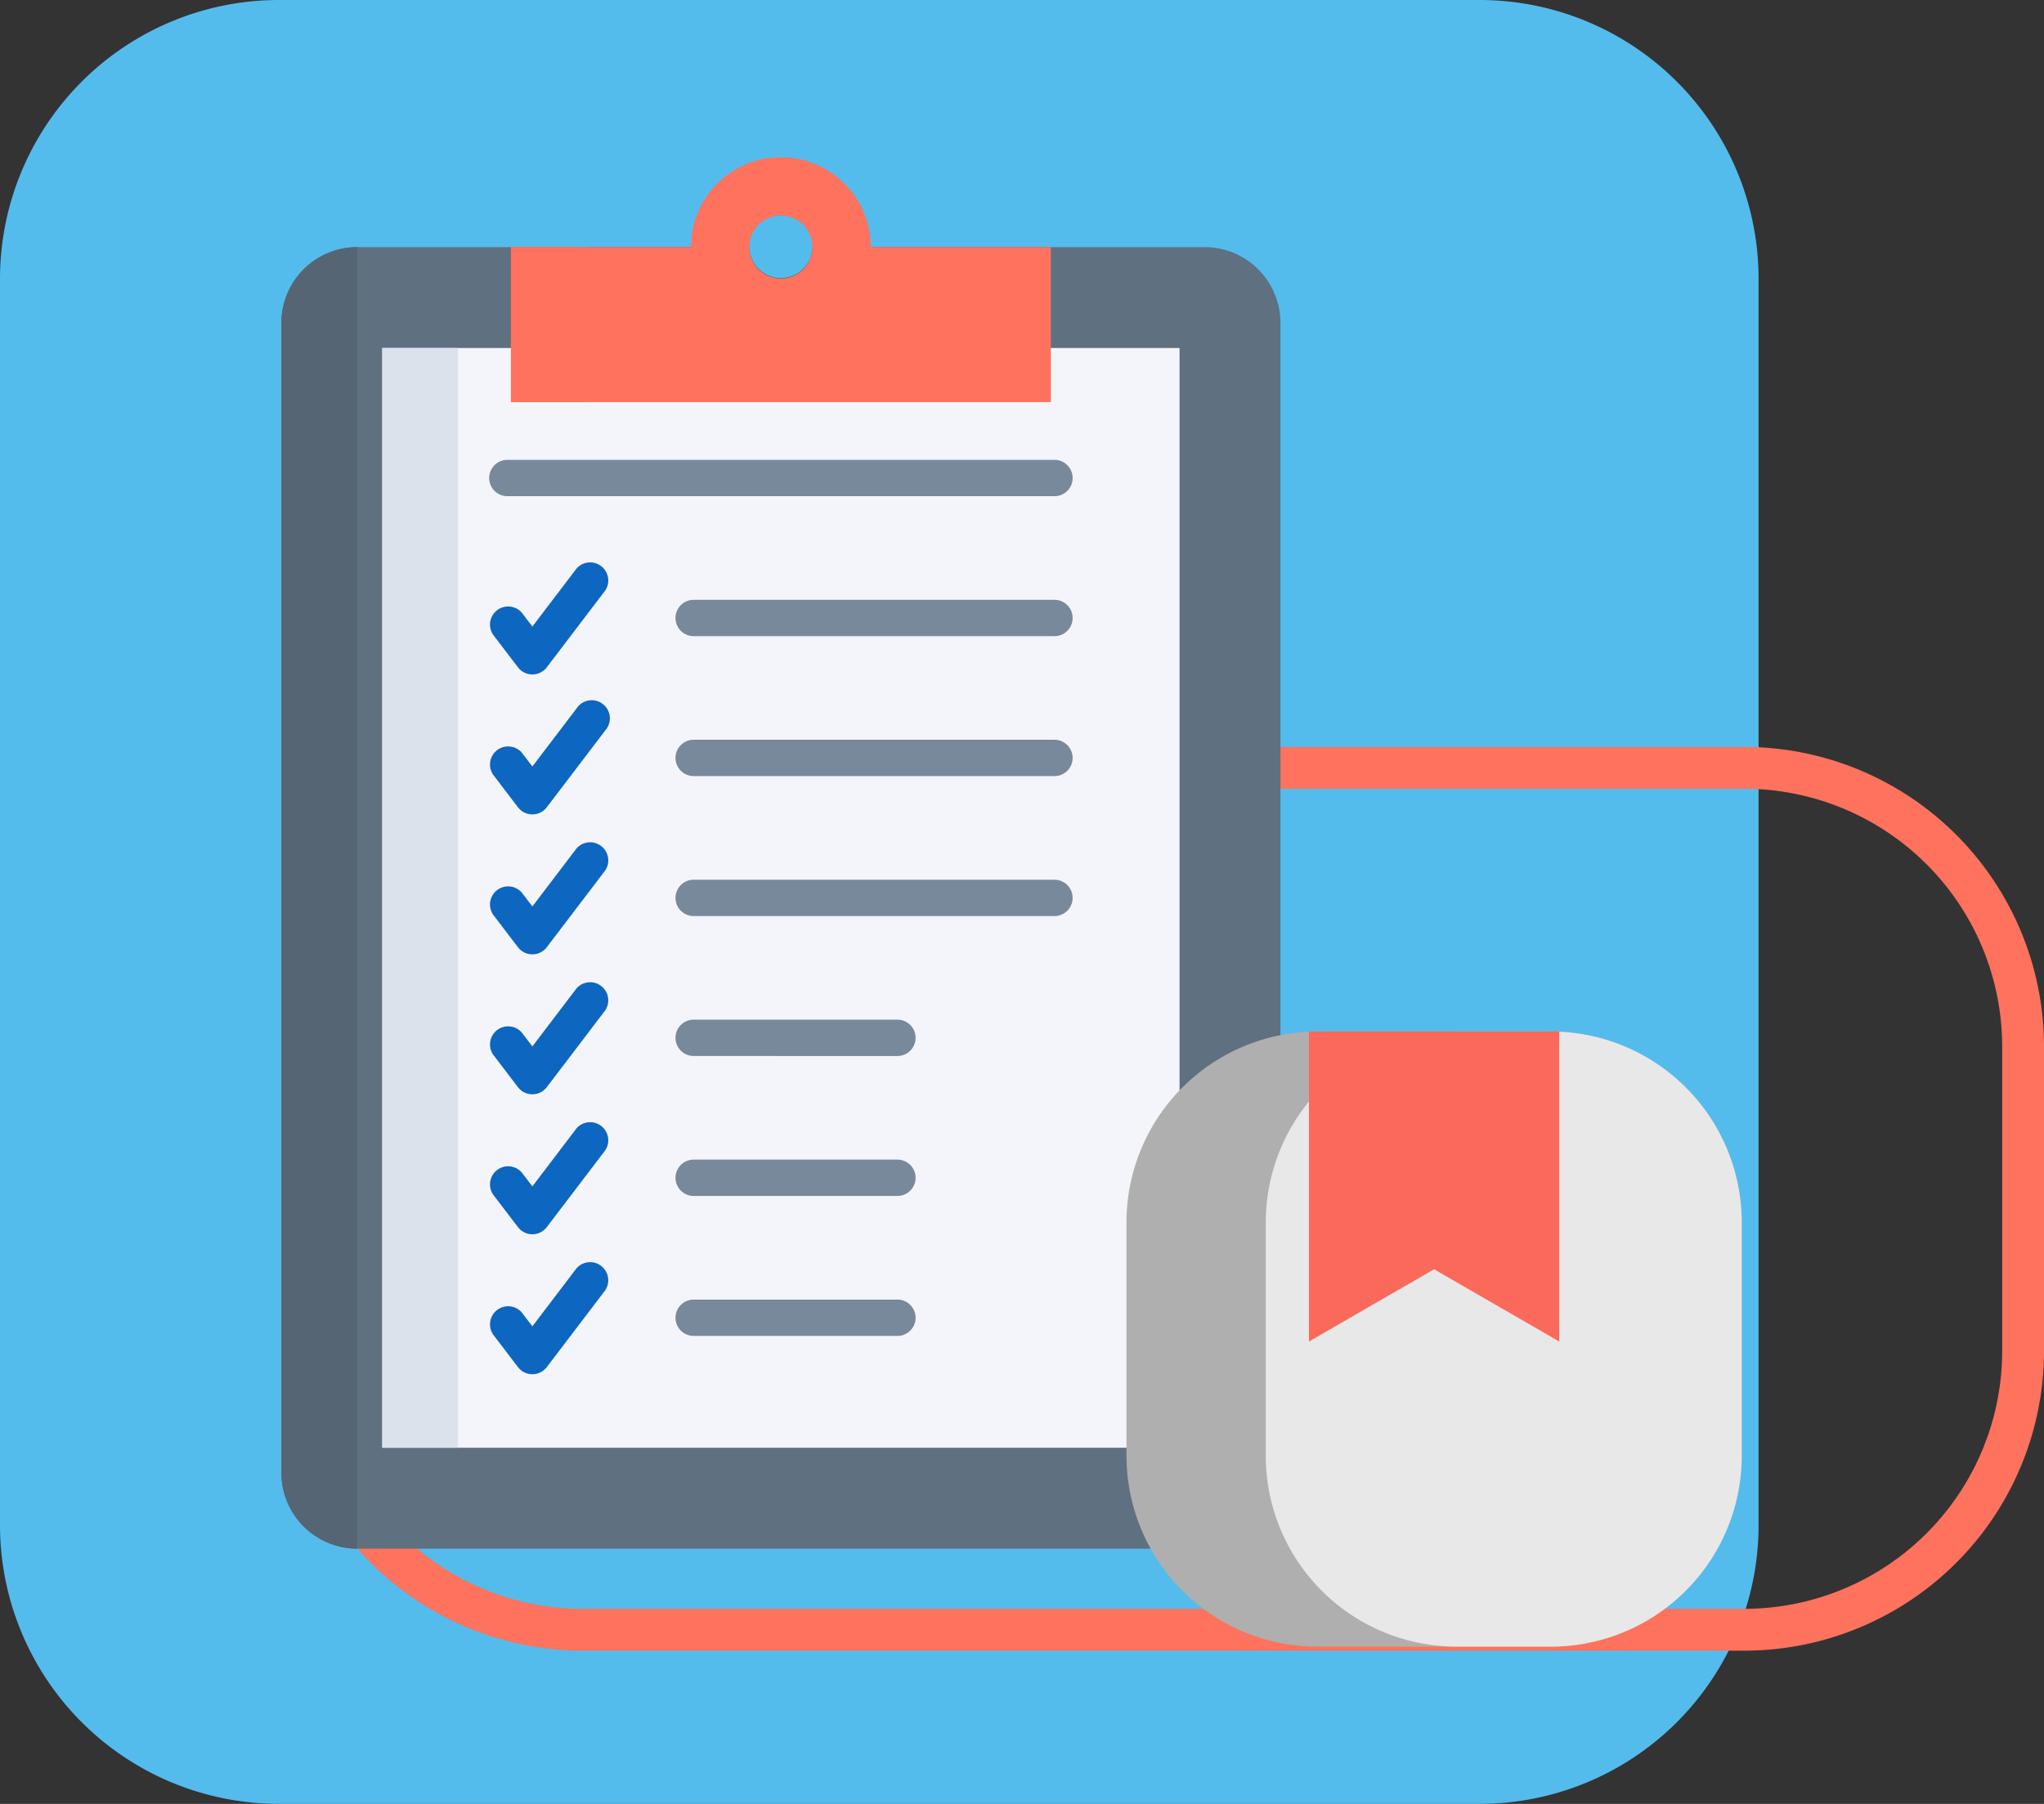 <svg xmlns="http://www.w3.org/2000/svg" width="146.559" height="129.373" viewBox="0 0 146.559 129.373">
  <rect x="0" y="0" width="146.559" height="129.373" fill="#333333" stroke="none"/>
  <g id="Grupo_1100649" data-name="Grupo 1100649" transform="translate(-455.751 -9509.33)">
    <path id="Trazado_875544" data-name="Trazado 875544" d="M20,0h86.094a20,20,0,0,1,20,20v89.373a20,20,0,0,1-20,20H20a20,20,0,0,1-20-20V20A20,20,0,0,1,20,0Z" transform="translate(455.751 9509.33)" fill="#53bced"/>
    <path id="Trazado_875545" data-name="Trazado 875545" d="M20,0h83.264a20,20,0,0,1,20,20V41.816a20,20,0,0,1-20,20H20a20,20,0,0,1-20-20V20A20,20,0,0,1,20,0Z" transform="translate(477.547 9564.399)" fill="none" stroke="#ff725d" stroke-width="3"/>
    <path id="Trazado_874975" data-name="Trazado 874975" d="M20.277,133.033H81.061a5.443,5.443,0,0,0,5.427-5.427V45.113a5.443,5.443,0,0,0-5.427-5.427H52.931a2.262,2.262,0,0,1-4.523,0H20.277a5.443,5.443,0,0,0-5.427,5.427v82.492A5.443,5.443,0,0,0,20.277,133.033Z" transform="translate(461.075 9487.366)" fill="#5f7080" fill-rule="evenodd"/>
    <path id="Trazado_874976" data-name="Trazado 874976" d="M20.277,39.686a5.443,5.443,0,0,0-5.427,5.427v82.492a5.443,5.443,0,0,0,5.427,5.427Z" transform="translate(461.075 9487.366)" fill="#566573" fill-rule="evenodd"/>
    <path id="Trazado_874977" data-name="Trazado 874977" d="M48.179,73.015h57.166v78.874H48.179Z" transform="translate(434.982 9461.273)" fill="#f3f5fb"/>
    <path id="Trazado_874978" data-name="Trazado 874978" d="M48.179,73.015h5.427v78.874H48.179Z" transform="translate(434.982 9461.273)" fill="#dbe2ec"/>
    <path id="Trazado_874979" data-name="Trazado 874979" d="M90.677,27.56H129.39V16.445H116.478a6.445,6.445,0,0,0-12.89,0H90.677Zm19.356-13.377a2.262,2.262,0,1,1-2.262,2.262A2.262,2.262,0,0,1,110.033,14.183Z" transform="translate(401.71 9510.607)" fill="#ff725d" fill-rule="evenodd"/>
    <path id="Trazado_874980" data-name="Trazado 874980" d="M90.677,39.686H96.1V50.8H90.677Z" transform="translate(401.71 9487.366)" fill="#ff725d"/>
    <path id="Trazado_874981" data-name="Trazado 874981" d="M98.149,142.681a1.3,1.3,0,1,1,0-2.605h25.869a1.3,1.3,0,0,1,0,2.605Zm-13.36-30.113a1.3,1.3,0,1,1,0-2.605h39.23a1.3,1.3,0,1,1,0,2.605Zm13.36,10.038a1.3,1.3,0,1,1,0-2.605h25.869a1.3,1.3,0,1,1,0,2.605Zm0,10.037a1.3,1.3,0,1,1,0-2.605h25.869a1.3,1.3,0,0,1,0,2.605Zm0,20.075a1.3,1.3,0,1,1,0-2.605h14.609a1.3,1.3,0,1,1,0,2.605Zm0,10.037a1.3,1.3,0,1,1,0-2.605h14.609a1.3,1.3,0,1,1,0,2.605Zm0,10.038a1.3,1.3,0,1,1,0-2.605h14.609a1.3,1.3,0,1,1,0,2.605Z" transform="translate(407.34 9432.348)" fill="#77899b" fill-rule="evenodd"/>
    <path id="Trazado_874982" data-name="Trazado 874982" d="M83.777,198.938a1.3,1.3,0,0,1,2.066-1.567l.762,1,3.166-4.162a1.3,1.3,0,0,1,2.066,1.567l-4.185,5.5a1.3,1.3,0,0,1-2.08.019l-1.8-2.361Zm0-50.188a1.3,1.3,0,0,1,2.066-1.567l.762,1,3.166-4.162a1.3,1.3,0,0,1,2.066,1.567l-4.185,5.5a1.3,1.3,0,0,1-2.08.019l-1.8-2.361Zm0,10.037a1.3,1.3,0,0,1,2.066-1.567l.762,1,3.166-4.162a1.3,1.3,0,1,1,2.066,1.567l-4.185,5.5a1.3,1.3,0,0,1-2.08.019l-1.8-2.361Zm0,10.038a1.3,1.3,0,0,1,2.066-1.567l.762,1,3.166-4.162a1.3,1.3,0,0,1,2.066,1.567l-4.185,5.5a1.3,1.3,0,0,1-2.08.019l-1.8-2.361Zm0,10.037a1.3,1.3,0,0,1,2.066-1.567l.762,1,3.166-4.162a1.3,1.3,0,0,1,2.066,1.567l-4.185,5.5a1.3,1.3,0,0,1-2.08.019l-1.8-2.361Zm0,10.038a1.3,1.3,0,0,1,2.066-1.567l.762,1,3.166-4.162a1.3,1.3,0,0,1,2.066,1.567l-4.185,5.5a1.3,1.3,0,0,1-2.08.019l-1.8-2.361Z" transform="translate(407.318 9406.084)" fill="#0d66bf" fill-rule="evenodd"/>
    <path id="Trazado_875546" data-name="Trazado 875546" d="M13.694,0H30.421A13.694,13.694,0,0,1,44.115,13.694V30.421A13.694,13.694,0,0,1,30.421,44.115H13.694A13.694,13.694,0,0,1,0,30.421V13.694A13.694,13.694,0,0,1,13.694,0Z" transform="translate(536.522 9583.311)" fill="#afafaf"/>
    <path id="Trazado_875547" data-name="Trazado 875547" d="M13.694,0h6.74A13.694,13.694,0,0,1,34.128,13.694V30.421A13.694,13.694,0,0,1,20.434,44.115h-6.74A13.694,13.694,0,0,1,0,30.421V13.694A13.694,13.694,0,0,1,13.694,0Z" transform="translate(546.509 9583.311)" fill="#e8e8e8"/>
    <path id="Trazado_874983" data-name="Trazado 874983" d="M372.17,321.039V298.807H354.224v22.232l8.973-5.181Z" transform="translate(195.382 9284.504)" fill="#fb695b" fill-rule="evenodd"/>
  </g>
</svg>
